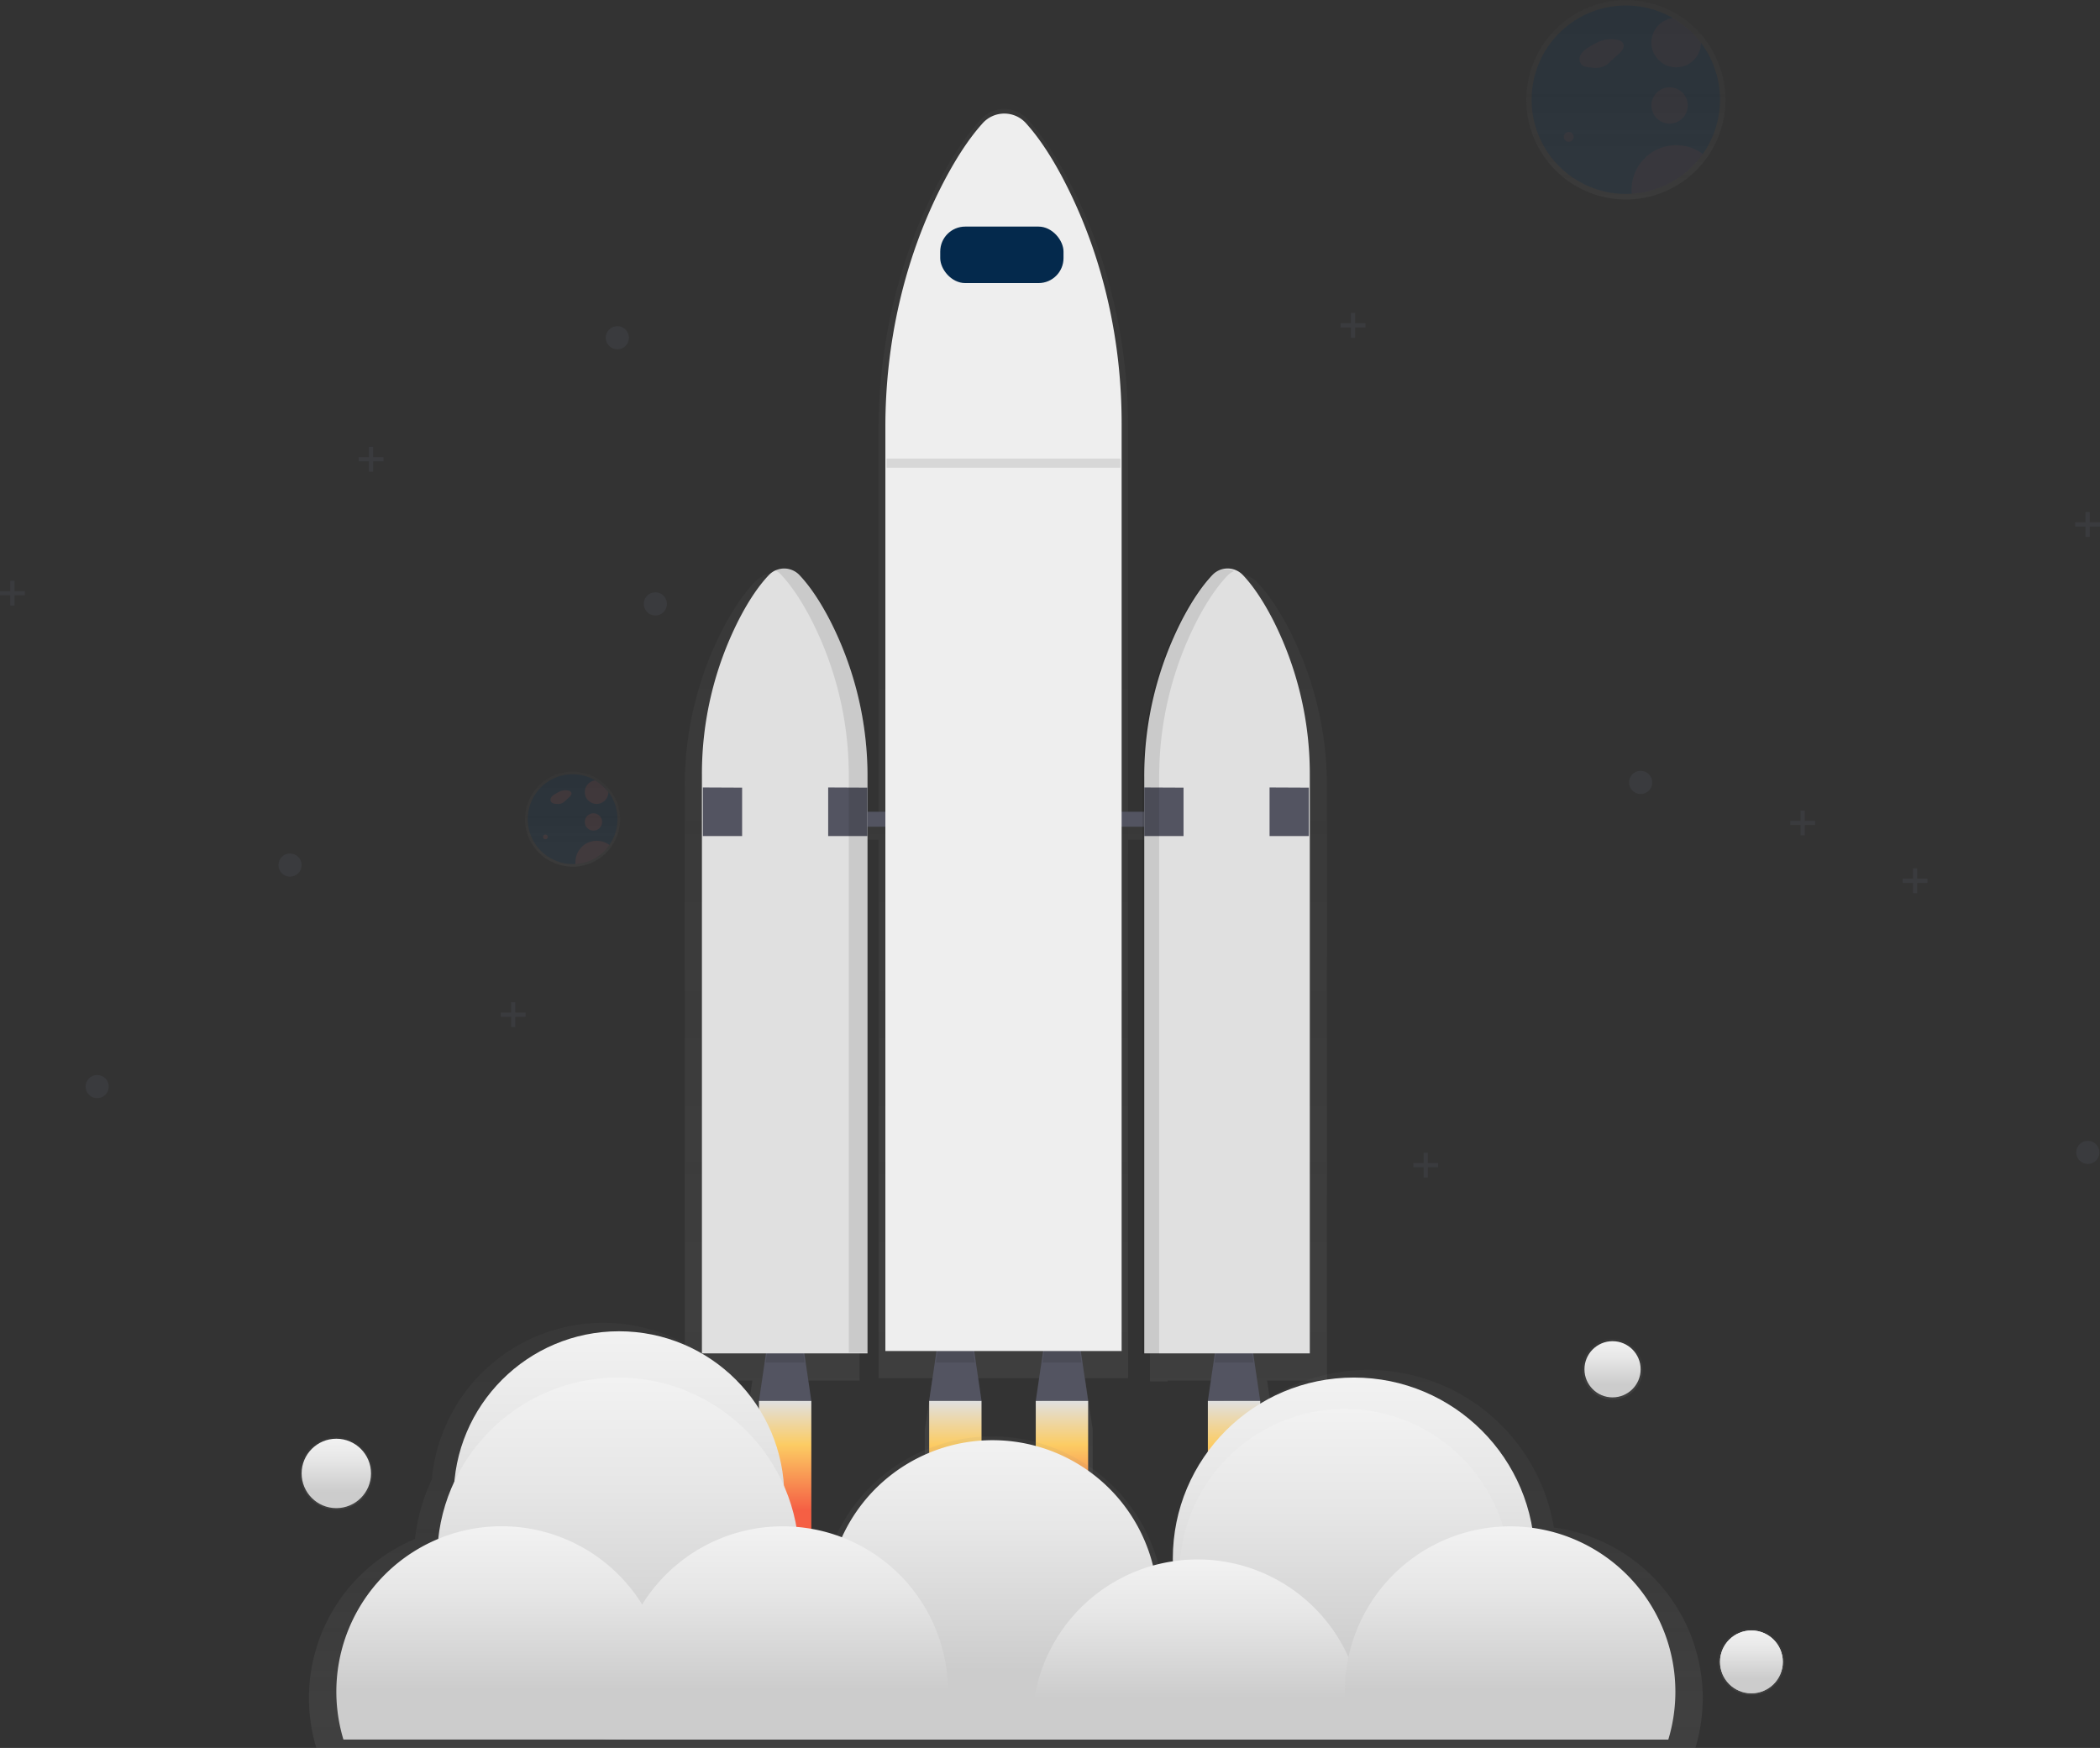 <svg data-name="Layer 1" xmlns="http://www.w3.org/2000/svg" xmlns:xlink="http://www.w3.org/1999/xlink" width="925.18" height="770.09" viewBox="0 0 925.18 770.09"><rect x="0" y="0" width="925.18" height="770.09" fill="#333333" stroke="none"/><defs><linearGradient id="b" x1="580.55" y1="759" x2="580.55" y2="113" gradientUnits="userSpaceOnUse"><stop offset="0" stop-color="gray" stop-opacity=".25"/><stop offset=".54" stop-color="gray" stop-opacity=".12"/><stop offset="1" stop-color="gray" stop-opacity=".1"/></linearGradient><linearGradient id="a" x1="345.9" y1="617.2" x2="345.9" y2="679.83" gradientUnits="userSpaceOnUse"><stop offset="0" stop-color="#e0e0e0"/><stop offset=".31" stop-color="#fccc63"/><stop offset=".77" stop-color="#f55f44"/></linearGradient><linearGradient id="d" x1="420.89" y1="617.2" x2="420.89" y2="679.83" xlink:href="#a"/><linearGradient id="e" x1="467.86" y1="617.2" x2="467.86" y2="679.83" xlink:href="#a"/><linearGradient id="f" x1="543.67" y1="617.2" x2="543.67" y2="679.83" xlink:href="#a"/><linearGradient id="g" x1="580.55" y1="835.05" x2="580.55" y2="647.79" xlink:href="#b"/><linearGradient id="c" x1="272.71" y1="586.52" x2="272.71" y2="732.18" gradientUnits="userSpaceOnUse"><stop offset="0" stop-color="#f2f2f2"/><stop offset=".31" stop-color="#e6e6e6"/><stop offset=".77" stop-color="#ccc"/></linearGradient><linearGradient id="h" x1="272.35" y1="606.91" x2="272.35" y2="766.41" xlink:href="#c"/><linearGradient id="i" x1="596.45" y1="606.91" x2="596.45" y2="766.41" xlink:href="#c"/><linearGradient id="j" x1="592.44" y1="620.75" x2="592.44" y2="766.41" xlink:href="#c"/><linearGradient id="k" x1="574.72" y1="699.54" x2="574.72" y2="831.37" xlink:href="#c"/><linearGradient id="l" x1="482.23" y1="737.41" x2="482.23" y2="831.37" xlink:href="#c"/><linearGradient id="m" x1="665.03" y1="751.98" x2="665.03" y2="831.37" xlink:href="#c"/><linearGradient id="n" x1="802.69" y1="737.41" x2="802.69" y2="831.37" xlink:href="#c"/><linearGradient id="o" x1="358.41" y1="737.41" x2="358.41" y2="831.37" xlink:href="#c"/><linearGradient id="p" x1="710.43" y1="616.63" x2="710.43" y2="589.91" xlink:href="#b"/><linearGradient id="q" x1="710.43" y1="590.89" x2="710.43" y2="615.65" xlink:href="#c"/><linearGradient id="r" x1="771.61" y1="746.75" x2="771.61" y2="717.62" xlink:href="#b"/><linearGradient id="s" x1="771.61" y1="718.34" x2="771.61" y2="746.02" gradientUnits="userSpaceOnUse"><stop offset="0" stop-color="#f2f2f2"/><stop offset=".31" stop-color="#e0e0e0"/><stop offset=".77" stop-color="#b3b3b3"/></linearGradient><linearGradient id="t" x1="148.17" y1="665.16" x2="148.17" y2="633.14" xlink:href="#b"/><linearGradient id="u" x1="148.17" y1="633.86" x2="148.17" y2="664.45" xlink:href="#c"/><linearGradient id="v" x1="853.67" y1="152.79" x2="853.67" y2="64.95" xlink:href="#b"/><linearGradient id="w" x1="771.61" y1="718.34" x2="771.61" y2="746.02" xlink:href="#c"/><linearGradient id="x" x1="389.67" y1="446.79" x2="389.67" y2="404.95" xlink:href="#b"/></defs><path d="M722 411.58a150.57 150.57 0 00-17-70c-5.34-10.15-10.21-16.46-14-20.33a10 10 0 00-11.4-2.25 10.28 10.28 0 00-4 2.58c-5.07 5.25-9.65 12.19-13.65 19.58a151.15 151.15 0 00-17.87 71.92v15.06h-9.66v-175c0-36.68-8.21-72.87-24.29-105-7.62-15.21-14.57-24.66-19.92-30.47a13.81 13.81 0 00-20.76 0c-7.24 7.87-13.77 18.27-19.48 29.33-16.91 32.79-25.5 70-25.5 107.77v173.37h-8.35v-15.78a151.15 151.15 0 00-17.87-71.92c-4-7.38-8.58-14.32-13.65-19.58a10 10 0 00-11.6-2.12l.35.19a10.31 10.31 0 00-3.26 2.28c-3.75 3.87-8.62 10.18-14 20.33a150.57 150.57 0 00-17 70v261.64h29.8l-3.25 21.51V759H490v-64.31l-3.25-21.51h29.37V434.91h8.35v237.2h23.8l-3.42 22.57V759h24.37v-64.31l-3.42-22.57h32.07l-3.42 22.57V759h24.37v-64.31l-3.42-22.57h19V434.91h9.66v238.63h7.83v-.36h25.89l-3.25 21.51V759h24.37v-64.31l-3.25-21.51H722z" transform="translate(-137.41 -64.95)" fill="url(#b)" opacity=".7"/><path fill="#535461" d="M357.44 617.2h-23.07l4.12-28.01h14.83l4.12 28.01z"/><path d="M337.34 600.31h17.13l-1.15-7.83h-14.83l-1.15 7.83z" opacity=".1"/><path fill="#535461" d="M555.2 617.2h-23.07l4.12-28.01h14.83l4.12 28.01z"/><path d="M535.1 600.31h17.13l-1.15-7.83h-14.83l-1.15 7.83z" opacity=".1"/><path fill="#535461" d="M432.43 617.2h-23.08l4.12-28.01h14.84l4.12 28.01z"/><path d="M412.32 600.31h17.14l-1.15-7.83h-14.84l-1.15 7.83z" opacity=".1"/><path fill="#535461" d="M479.39 617.2h-23.07l4.12-28.01h14.83l4.12 28.01z"/><path d="M459.29 600.31h17.14l-1.16-7.83h-14.83l-1.15 7.83z" opacity=".1"/><path fill="#535461" d="M357.44 357.64h164.8v6.59h-164.8z"/><path d="M547.72 253.51a9.29 9.29 0 00-13.77 0c-4.8 5.11-9.13 11.87-12.92 19.06a150.58 150.58 0 00-16.91 70v253.69h72.93V341.52a150 150 0 00-16.11-68.21c-5.06-9.88-9.67-16.03-13.22-19.8zm-209.13 0a9.29 9.29 0 0113.77 0c4.8 5.11 9.13 11.87 12.92 19.06a150.58 150.58 0 0116.91 70v253.69h-72.95V341.52a150 150 0 0116.11-68.21c5.05-9.88 9.66-16.03 13.24-19.8z" fill="#e0e0e0"/><path fill="#535461" d="M309.65 346.93l17.3.08v21.34h-17.3v-21.42zm55.21 0l17.3.08v21.34h-17.3v-21.42zm139.25 0l17.31.08v21.34h-17.31v-21.42zm55.21 0l17.31.08v21.34h-17.31v-21.42z"/><path d="M365.25 272.24c-3.78-7.19-8.12-13.95-12.92-19.06a9.26 9.26 0 00-11-2.07 9.83 9.83 0 012.78 2.07c4.8 5.11 9.13 11.87 12.92 19.06a150.58 150.58 0 0116.91 70v253.67h8.24V342.27a150.58 150.58 0 00-16.93-70.03zm162.34.7c3.78-7.19 8.12-13.95 12.92-19.06a9.8 9.8 0 013.19-2.28 9.27 9.27 0 00-10.6 2.28c-4.8 5.11-9.13 11.87-12.92 19.06a150.58 150.58 0 00-16.91 70v253.67h7.42V342.98a150.58 150.58 0 0116.9-70.04z" opacity=".1"/><path fill="url(#a)" d="M334.37 617.2h23.07v62.62h-23.07z"/><path fill="url(#d)" d="M409.35 617.2h23.07v62.62h-23.07z"/><path fill="url(#e)" d="M456.32 617.2h23.07v62.62h-23.07z"/><path fill="url(#f)" d="M532.13 617.2h23.07v62.62h-23.07z"/><path d="M452.29 54.61a12.84 12.84 0 00-19.65 0c-6.85 7.66-13 17.79-18.44 28.57-16 31.94-24.14 68.19-24.14 104.95v407.09h104.09V186.49c0-35.72-7.77-71-23-102.21-7.21-14.81-13.79-24.01-18.86-29.67z" fill="#eee"/><rect x="414.23" y="99.83" width="54.31" height="24.89" rx="11" ry="11" fill="#04294c"/><path d="M822 737.93A83 83 0 00657.12 752v1.22a76.61 76.61 0 00-9.1 1.95 75.84 75.84 0 00-142.6-12.91 75 75 0 00-20.92-4.78 82.38 82.38 0 00-5.71-18.85 75.8 75.8 0 00-151.12-2 82.45 82.45 0 00-7.42 26.37 75.88 75.88 0 00-43.49 92h607.58A75.86 75.86 0 00822 737.93z" transform="translate(-137.41 -64.95)" fill="url(#g)" opacity=".7"/><circle cx="272.71" cy="659.35" r="72.83" fill="url(#c)"/><circle cx="272.35" cy="686.66" r="79.75" fill="url(#h)"/><circle cx="596.45" cy="686.66" r="79.75" fill="url(#i)"/><circle cx="592.44" cy="693.58" r="72.83" fill="url(#j)"/><path d="M647.55 772.37a72.7 72.7 0 01-30.12 59H532a72.86 72.86 0 11115.54-59z" transform="translate(-137.41 -64.95)" fill="url(#k)"/><path d="M555.06 810.24a72.5 72.5 0 01-3.12 21.12H412.51v-.05a72.83 72.83 0 0169.28-93.9h.45q3.06 0 6.07.25a72.07 72.07 0 0120.09 4.59 72.85 72.85 0 0146.66 67.99z" transform="translate(-137.41 -64.95)" fill="url(#l)"/><path d="M737.87 824.81q0 3.27-.29 6.47a.18.18 0 010 .09H592.5c-.2-2.16-.3-4.35-.3-6.55a72.76 72.76 0 0161.92-72A73.77 73.77 0 01665 752c1.86 0 3.71.07 5.54.2a72.89 72.89 0 0160.9 42.74c.3.66.59 1.33.86 2a72.48 72.48 0 015.57 27.87z" transform="translate(-137.41 -64.95)" fill="url(#m)"/><path d="M875.52 810.24a72.5 72.5 0 01-3.12 21.12H733a73.29 73.29 0 01-1.87-34.54c.12-.63.24-1.27.38-1.89a72.86 72.86 0 0171.22-57.51c2.29 0 4.54.1 6.77.32 1 .08 2 .2 3 .33a72.84 72.84 0 0163.02 72.17z" transform="translate(-137.41 -64.95)" fill="url(#n)"/><path d="M428.13 831.37c.24-.76.45-1.52.66-2.29A72.88 72.88 0 00339 740a69.46 69.46 0 00-8.51 2.94 72.9 72.9 0 00-41.78 88.4h139.42z" transform="translate(-137.41 -64.95)" fill="url(#o)"/><circle cx="710.43" cy="603.27" r="13.36" fill="url(#p)" opacity=".7"/><circle cx="710.43" cy="603.27" r="12.38" fill="url(#q)"/><circle cx="771.61" cy="732.18" r="14.57" fill="url(#r)" opacity=".7"/><circle cx="771.61" cy="732.18" r="13.84" fill="url(#s)"/><circle cx="148.17" cy="649.15" r="16.01" fill="url(#t)" opacity=".7"/><circle cx="148.17" cy="649.15" r="15.29" fill="url(#u)"/><path d="M888.73 82.42a44.33 44.33 0 00-13.08-11.58 43.92 43.92 0 10-22 82c.93 0 1.86 0 2.78-.09a43.91 43.91 0 0032.28-70.28z" transform="translate(-137.41 -64.95)" fill="url(#v)" opacity=".4"/><path d="M757.77 43.92a41.51 41.51 0 01-38.88 41.43c-.87.06-1.75.09-2.63.09a41.51 41.51 0 1120.76-77.47 41.9 41.9 0 0112.37 10.95 41.3 41.3 0 018.38 25z" fill="#04294c" opacity=".2"/><path d="M706.04 17.59a45.19 45.19 0 00-6.19 3.26 9.8 9.8 0 00-3.31 3 3.9 3.9 0 00-.08 4.23c1 1.38 3 1.6 4.67 1.69a8.86 8.86 0 008.48-2.8l3.57-3.24c1.24-1.12 2.6-2.67 2.06-4.25-.41-1.21-1.77-1.8-3-2a12.59 12.59 0 00-8.93 1.57" fill="#f55f44" opacity=".05"/><circle cx="691.13" cy="60.31" r="2.18" fill="#f55f44" opacity=".05"/><circle cx="735.56" cy="46.47" r="8.01" fill="#f55f44" opacity=".05"/><path d="M749.4 18.91a10.93 10.93 0 11-12.37-11 41.9 41.9 0 0112.37 11zm.8 48.92a41.41 41.41 0 01-31.31 17.52c-.05-.57-.08-1.15-.08-1.73a19.67 19.67 0 0131.39-15.79z" fill="#f55f44" opacity=".05"/><circle cx="722.81" cy="344.72" r="5.1" fill="#535461" opacity=".25"/><circle cx="42.81" cy="478.72" r="5.1" fill="#535461" opacity=".25"/><circle cx="919.81" cy="507.72" r="5.1" fill="#535461" opacity=".25"/><circle cx="288.73" cy="266.06" r="5.1" fill="#535461" opacity=".25"/><circle cx="271.98" cy="148.8" r="5.1" fill="#535461" opacity=".25"/><circle cx="127.77" cy="381.13" r="5.1" fill="#535461" opacity=".25"/><path fill="#535461" opacity=".25" d="M849.18 387.12h-4.54v-4.53h-1.85v4.53h-4.54v1.86h4.54v4.53h1.85v-4.53h4.54v-1.86zm76-157h-4.54v-4.53h-1.85v4.53h-4.54v1.86h4.54v4.53h1.85v-4.53h4.54v-1.86zm-323.63-87.71h-4.54v-4.54h-1.85v4.54h-4.54v1.85h4.54v4.54h1.85v-4.54h4.54v-1.85zm198.1 219.22h-4.54v-4.53h-1.85v4.53h-4.53v1.86h4.53v4.53h1.85v-4.53h4.54v-1.86zM633.59 512.39h-4.53v-4.53h-1.85v4.53h-4.54v1.86h4.54v4.53h1.85v-4.53h4.53v-1.86zM168.93 201.4h-4.54v-4.53h-1.85v4.53H158v1.85h4.54v4.54h1.85v-4.54h4.54v-1.85zm-158 59H6.39v-4.53H4.54v4.53H0v1.85h4.54v4.54h1.85v-4.54h4.54v-1.85zm220.63 185.72h-4.54v-4.54h-1.85v4.54h-4.53v1.85h4.53v4.54h1.85v-4.54h4.54v-1.85z"/><circle cx="771.61" cy="732.18" r="13.84" fill="url(#w)"/><path d="M406.37 413.27a21.11 21.11 0 00-6.23-5.52 20.92 20.92 0 10-10.46 39H391a20.92 20.92 0 0015.37-33.47z" transform="translate(-137.41 -64.95)" fill="url(#x)" opacity=".4"/><path d="M272.03 360.92a19.77 19.77 0 01-18.52 19.73h-1.25a19.77 19.77 0 119.89-36.9 20 20 0 015.89 5.21 19.67 19.67 0 013.99 11.96z" fill="#04294c" opacity=".2"/><path d="M247.39 348.38a21.52 21.52 0 00-3 1.55 4.67 4.67 0 00-1.58 1.41 1.86 1.86 0 000 2 2.83 2.83 0 002.22.8 4.22 4.22 0 004-1.33l1.7-1.54c.59-.54 1.24-1.27 1-2a1.79 1.79 0 00-1.44-1 6 6 0 00-4.25.75" fill="#f55f44" opacity=".1"/><circle cx="240.29" cy="368.72" r="1.04" fill="#f55f44" opacity=".1"/><circle cx="261.45" cy="362.13" r="3.82" fill="#f55f44" opacity=".1"/><path d="M268.04 349.05a5.2 5.2 0 11-5.89-5.22 20 20 0 015.89 5.22zm.39 23.26a19.72 19.72 0 01-14.91 8.35v-.83a9.37 9.37 0 0115-7.52z" fill="#f55f44" opacity=".1"/><path d="M390.59 202.05h103v4h-103z" opacity=".1"/></svg>